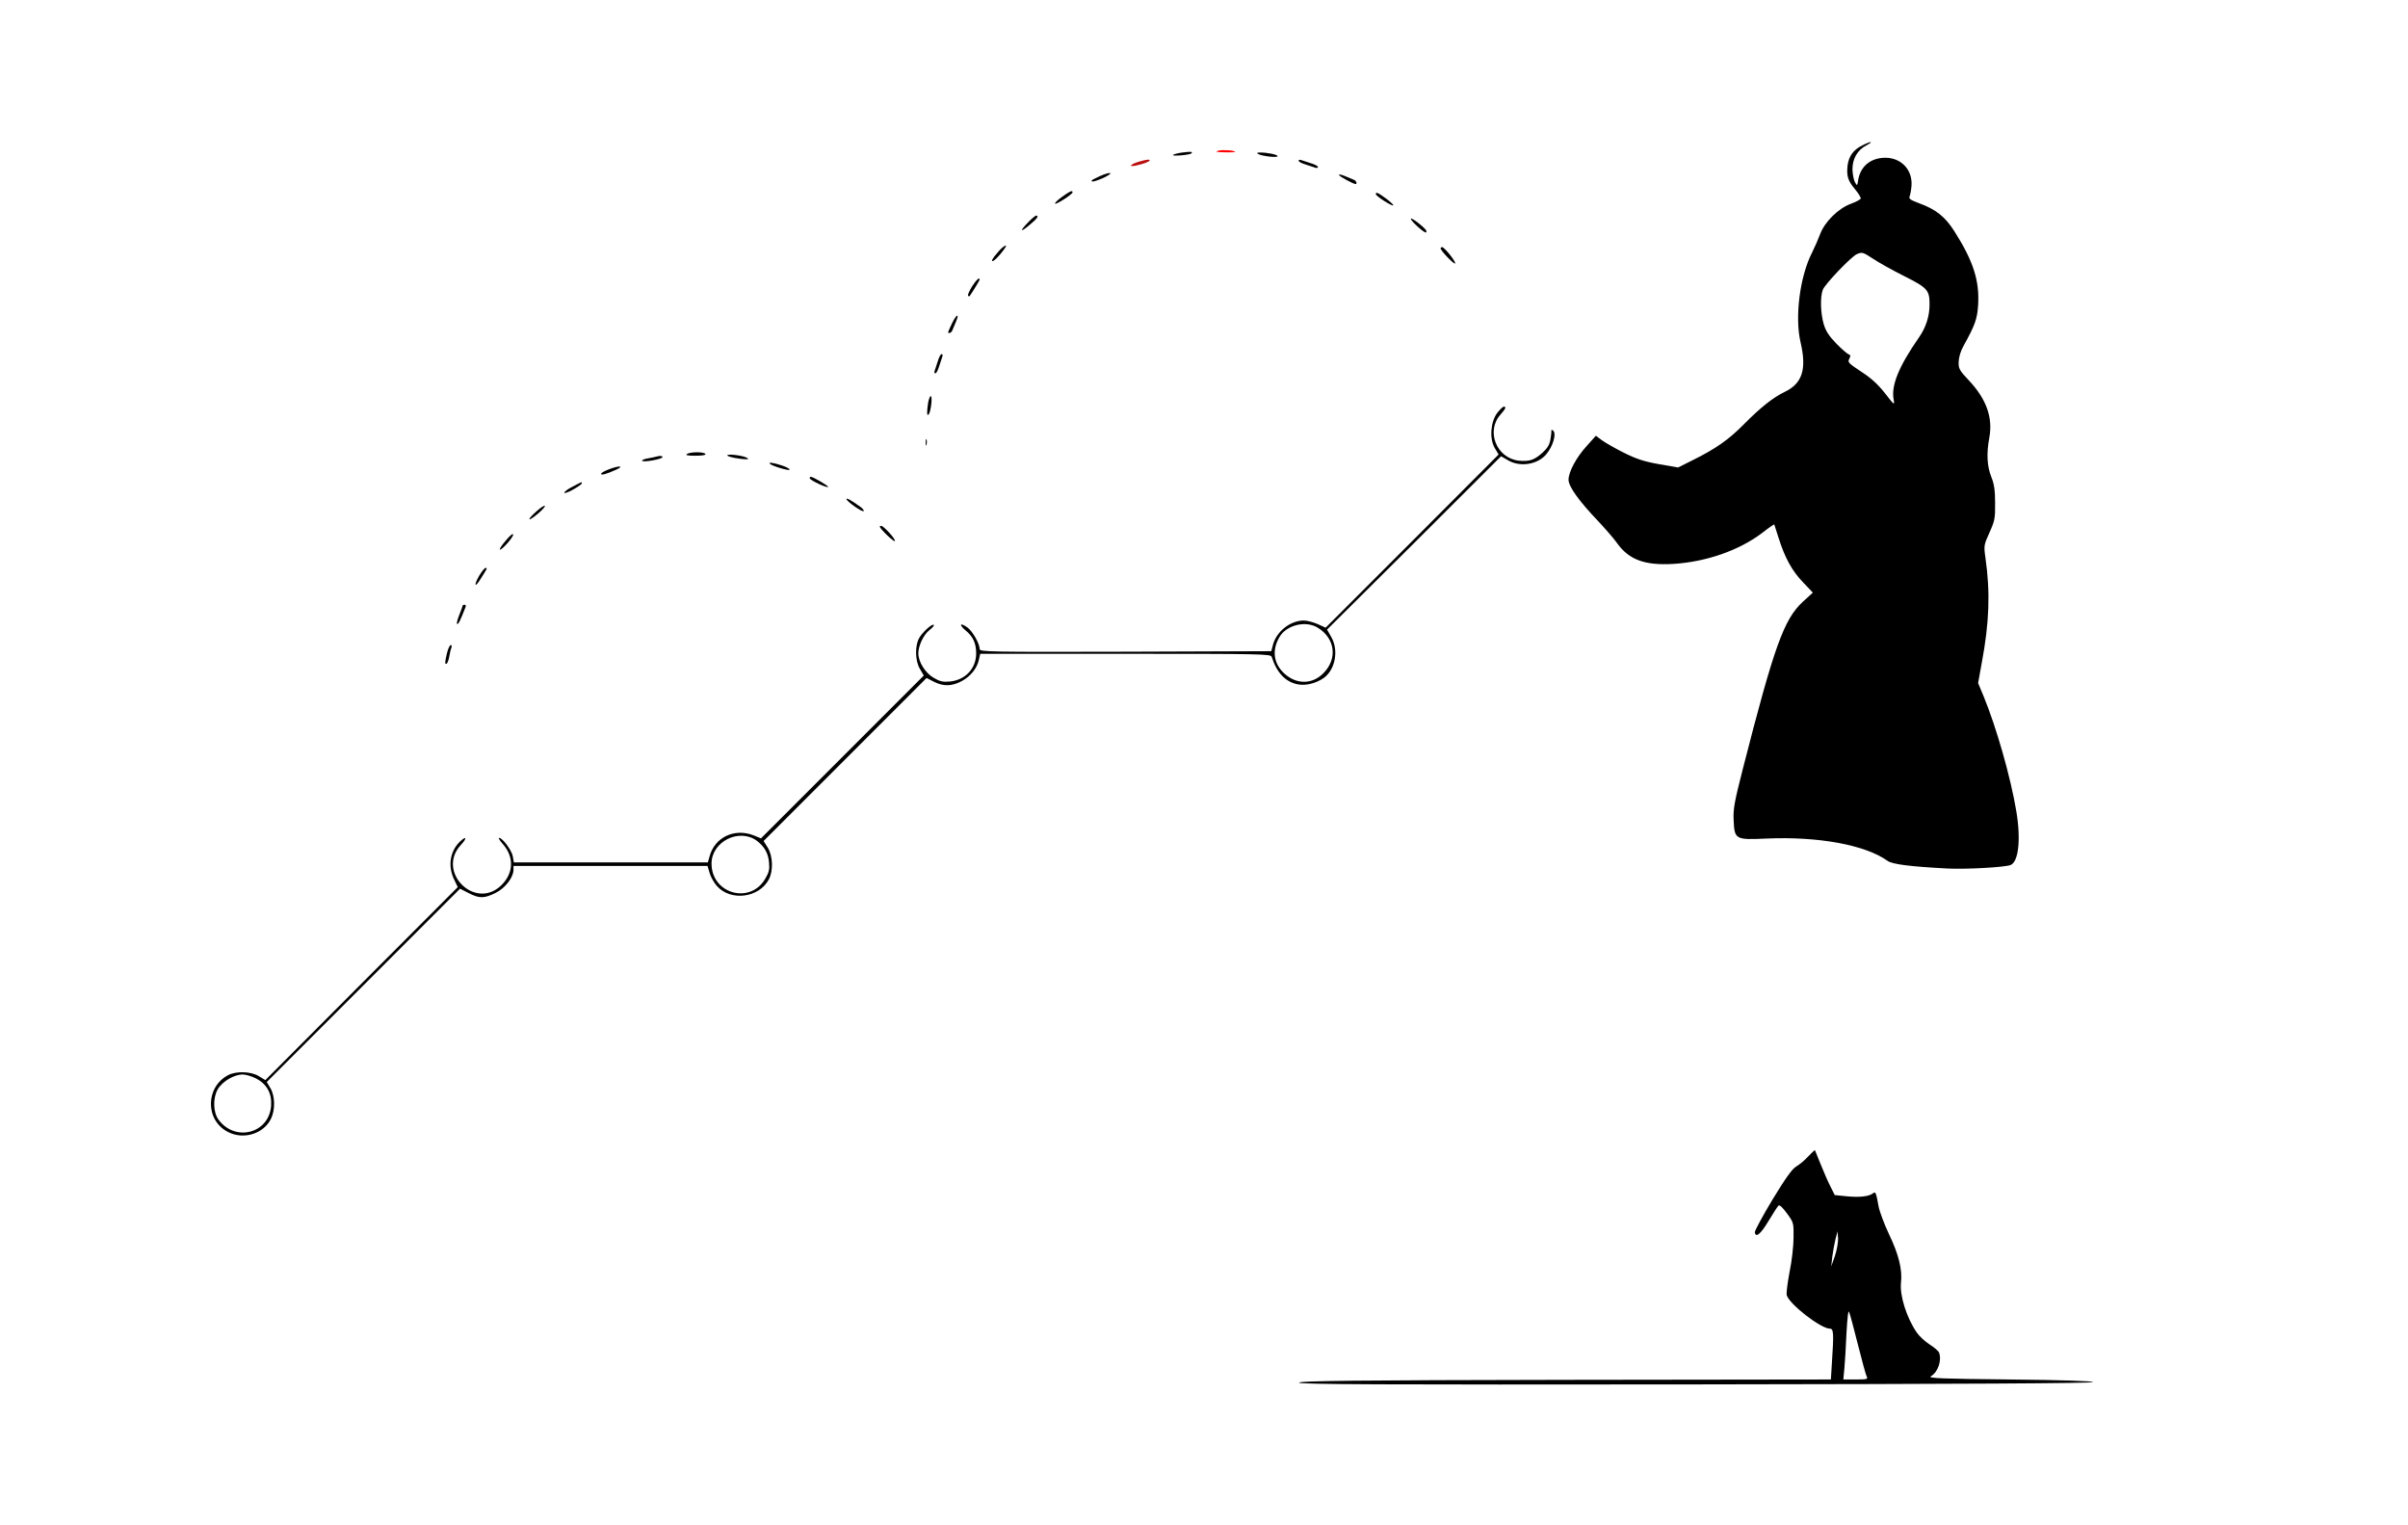 <?xml version="1.0" encoding="UTF-8" standalone="yes"?>
<!-- Created with sK1/UniConvertor (http://sk1project.org/) -->
<svg xmlns="http://www.w3.org/2000/svg" xmlns:xlink="http://www.w3.org/1999/xlink"
  width="1374pt" height="870pt" viewBox="0 0 1374 870"
  fill-rule="evenodd">
<g>
<g>
<path style="stroke:none; fill:#00000" d="M 1062.5 83C 1057.4 85.6 1054.9 89.1 1054.2 94.6C 1053.6 100.5 1054.4 103.1 1058.5 108C 1060.5 110.4 1061.9 112.7 1061.7 113.3C 1061.6 113.8 1059 115.2 1056 116.3C 1048.9 118.9 1041.1 126.7 1038.6 133.5C 1037.6 136.2 1035.5 141 1034 144C 1027 157.6 1024 180.9 1027.4 195.3C 1031 210.7 1028.4 218.8 1018.3 223.6C 1011.7 226.8 1004.7 232.3 994.8 242.3C 986.4 250.8 979.1 255.9 966.5 262.2L 957.5 266.7L 946.6 264.8C 938.1 263.3 933.6 261.8 926.6 258.3C 921.6 255.8 916 252.6 914.1 251.2L 910.6 248.6L 905.5 254.3C 899.5 260.8 895 269.2 895 273.7C 895 277.5 900.9 285.8 911.9 297.3C 916.1 301.8 921.1 307.5 922.8 310C 929.6 319.4 938.6 322.7 955 321.7C 973.7 320.5 992.3 314 1005.4 304.1C 1009.1 301.2 1012.3 299 1012.4 299.2C 1012.5 299.4 1013.6 302.9 1014.9 307C 1018.4 318.1 1022.5 325.7 1028.8 332.2L 1034.4 338.1L 1028.7 343.3C 1017.9 353.3 1012.4 368.5 994.5 438.5C 989.7 457.3 988.9 461.5 989.2 467.7C 989.7 479 990.1 479.2 1007.9 478.4C 1037.5 477.1 1064.3 482 1077 491.1C 1079.7 493.1 1090.2 494.4 1111.5 495.5C 1122.2 496 1143.7 494.8 1147.2 493.5C 1151.8 491.7 1153.2 478.9 1150.5 462.8C 1147.3 443.5 1139.2 415.1 1131.8 397.1L 1128.7 389.7L 1130.8 378.1C 1135.1 355.2 1135.7 338 1132.9 318.3C 1131.9 311.3 1132 310.9 1135.2 303.8C 1138.2 297.1 1138.5 295.7 1138.4 287C 1138.4 279.7 1137.9 276.2 1136.2 272C 1133.8 265.9 1133.4 258.7 1135.1 249.7C 1137.2 238.3 1133.5 227.8 1123.6 217.2C 1118 211.3 1117.5 210.3 1117.6 206.5C 1117.7 203.8 1118.7 200.3 1120.4 197.3C 1126.9 185.6 1128.2 182 1128.7 174.2C 1129.6 160.2 1126 149 1115.2 132C 1109.9 123.6 1104.6 119.4 1094.9 115.9C 1090.1 114.1 1089.1 113.4 1089.6 112.1C 1090 111.2 1090.5 108.5 1090.7 106C 1091.4 97 1084.9 90 1075.8 90C 1067.5 90 1061.6 94.8 1060.3 102.6C 1059.7 106.2 1059.7 106.2 1058.4 103.9C 1057.7 102.6 1057.1 99.3 1057 96.6C 1057 90.6 1059.8 85.7 1064.8 83C 1069.7 80.4 1067.6 80.4 1062.5 83zM 1068.9 147.7C 1072 149.8 1079.9 154.2 1086.5 157.5C 1099.8 164.2 1101 165.5 1101 173.6C 1101 180.4 1099 186.7 1094.9 192.6C 1083.5 209 1079 219.9 1080.5 227.9C 1081.1 231.4 1081 231.3 1075.6 224.4C 1071.7 219.4 1067.8 215.8 1062.1 212.1C 1054.7 207.2 1054.1 206.6 1055.2 204.7C 1056 203 1056 202.5 1054.9 202.2C 1054.1 201.9 1050.9 199.2 1047.8 196C 1043.6 191.7 1041.8 188.9 1040.6 184.9C 1038.8 178.8 1038.5 169.4 1040.1 165.3C 1041.2 162.2 1056.4 146.3 1059.5 145C 1062.6 143.7 1062.9 143.8 1068.9 147.7z"/>
<path style="stroke:none; fill:#ff0000" d="M 695 86C 693.2 86.6 694.2 86.8 698.9 86.9C 702.4 87 705.1 86.8 704.9 86.6C 703.9 85.7 697.2 85.3 695 86z"/>
<path style="stroke:none; fill:#000000" d="M 674.8 87C 672.2 87.3 669.7 88 669.3 88.4C 668.5 89.3 678.9 88.4 679.8 87.5C 680.8 86.5 679.5 86.4 674.8 87z"/>
<path style="stroke:none; fill:#000000" d="M 718 87.9C 720.2 89.1 729 90.1 729 89.1C 729 88.2 723.2 87 719 87C 717.1 87.1 716.9 87.3 718 87.9z"/>
<path style="stroke:none; fill:#ba0e0e" d="M 650 92.2C 645.1 93.6 643.5 95.4 648 94.5C 652.3 93.6 656 92.2 656 91.5C 656 90.8 654.1 91 650 92.2z"/>
<path style="stroke:none; fill:#000000" d="M 741 91.7C 741 92.3 742.8 93.2 745.1 93.9C 747.4 94.6 749.8 95.4 750.6 95.7C 751.4 96 752 95.8 752 95.3C 752 94.7 750.2 93.8 747.9 93.1C 745.6 92.4 743.2 91.6 742.4 91.3C 741.6 91 741 91.2 741 91.7z"/>
<path style="stroke:none; fill:#000000" d="M 628 100.3C 622.5 102.9 622.5 102.9 623.2 103.5C 623.5 103.8 626.1 103 629.1 101.7C 632 100.4 634 99.1 633.5 98.8C 632.9 98.5 630.5 99.2 628 100.3z"/>
<path style="stroke:none; fill:#000000" d="M 764 99.8C 764 100.5 772.2 105 773.5 105C 774.5 105 773.9 103.2 772.8 102.7C 772.1 102.4 769.8 101.5 767.8 100.6C 765.7 99.7 764 99.3 764 99.8z"/>
<path style="stroke:none; fill:#000000" d="M 606.3 112.1C 603.9 113.8 602 115.5 602 116.1C 602 117.2 612 110.9 612 109.7C 612 108.4 610.6 109 606.3 112.1z"/>
<path style="stroke:none; fill:#000000" d="M 785 110.7C 785 111.9 795 118.2 795 117.1C 795 116.1 786.8 110 785.6 110C 785.3 110 785 110.3 785 110.7z"/>
<path style="stroke:none; fill:#000000" d="M 586.7 126.8C 581.6 132 582.1 132.9 587.5 128.3C 591.8 124.8 593 123 591.2 123C 590.8 123 588.7 124.7 586.7 126.8z"/>
<path style="stroke:none; fill:#000000" d="M 805 124.8C 805 126.1 813 133.3 813.7 132.6C 814.5 131.8 813.3 130.4 809 127C 806.8 125.3 805 124.3 805 124.8z"/>
<path style="stroke:none; fill:#000000" d="M 569.3 144C 566.1 147.6 565.2 149.5 566.8 148.8C 568.6 148.1 575.1 140 573.9 140.1C 573.1 140.1 571 141.9 569.3 144z"/>
<path style="stroke:none; fill:#000000" d="M 822 141.7C 822.1 143.1 829.7 151 830.3 150.3C 831 149.6 824.2 141 822.9 141C 822.4 141 822 141.3 822 141.7z"/>
<path style="stroke:none; fill:#000000" d="M 554.6 163.5C 553.1 166 552 168.4 552.4 168.7C 552.7 169.1 553.1 169.1 553.3 168.9C 555.1 166.3 559 159.9 559 159.5C 559 157.9 557.1 159.6 554.6 163.5z"/>
<path style="stroke:none; fill:#000000" d="M 543.2 184.5C 542 187 541 189.3 541 189.5C 541 190.5 542.8 189.9 543.3 188.7C 543.6 188.1 544.5 185.8 545.4 183.7C 547.7 178.4 545.8 179.1 543.2 184.5z"/>
<path style="stroke:none; fill:#000000" d="M 535.1 206.1C 534.4 208.4 533.6 210.8 533.3 211.6C 533 212.4 533.2 213 533.7 213C 534.3 213 535.2 211.2 535.9 208.9C 536.6 206.6 537.4 204.2 537.7 203.4C 538 202.6 537.8 202 537.3 202C 536.7 202 535.8 203.8 535.1 206.1z"/>
<path style="stroke:none; fill:#000000" d="M 529.6 229.7C 528.8 235.1 528.8 237.6 529.9 236.4C 531.1 235.1 532.2 226 531.1 226C 530.6 226 530 227.7 529.6 229.7z"/>
<path style="stroke:none; fill:#000000" d="M 854.3 235.6C 850.5 240.7 849.8 250.3 852.9 255.6L 855.1 259.3L 805.8 308.7L 756.4 358.1L 752 356.1C 749.5 355 745.9 354 744 354C 736.2 354 728.3 360.3 726.3 368L 725.4 371.5L 642.2 371.8C 564.7 372 559 371.9 559 370.3C 559 367.2 554.9 360 551.9 357.9C 547.8 355 547 356.3 550.9 359.6C 555.3 363.2 557 367 557 372.8C 557 381.3 550.9 387.9 542.1 388.8C 538 389.2 536.3 388.8 532.6 386.6C 527.9 383.8 524 377.6 524 372.7C 524 368.4 527 362.1 530.3 359.5C 532 358.2 533.2 356.8 532.8 356.5C 531.9 355.6 526.1 360.9 524.3 364.3C 522 368.9 522.2 377.1 524.9 381.6L 527.1 385.4L 480.7 431.8L 434.2 478.3L 430.1 476.6C 419.1 472.3 407.9 477.6 404.9 488.5L 403.9 492L 348.6 492L 293.2 492L 292.6 488.5C 291.9 485 286.7 478 284.8 478C 284.2 478 285.2 479.6 286.9 481.5C 293.5 489 293.1 498.3 285.9 505.2C 270.9 519.5 248.8 497.2 263 482C 266.6 478.2 266.2 476.6 262.6 480C 256.8 485.4 255.4 494.1 259.1 501.7L 261.2 506.1L 206.3 561.1L 151.4 616.2L 147.6 613.9C 143.1 611.2 134.9 611 130.3 613.3C 117 620.2 117 639.5 130.5 646C 139.3 650.3 150.5 646.7 154.6 638.3C 157.1 633.2 157 625.4 154.3 620.8L 152.2 617.3L 207.4 562.1L 262.5 507L 267.4 509.5C 273.6 512.7 276.3 512.6 282.8 509.4C 288.3 506.7 293 500.5 293 496.2L 293 494L 348.3 494L 403.7 494L 404.9 498C 405.5 500.2 407.4 503.6 409.1 505.5C 416.9 514.3 433.1 512.3 438.7 501.7C 441.3 496.8 441 488.4 438.1 483.6L 435.7 479.8L 482.2 433.3L 528.7 386.8L 532.8 388.9C 538.3 391.7 543.2 391.6 548.9 388.5C 554 385.7 557.6 381.1 558.6 376.2L 559.3 373L 642.2 373C 720.2 373 725.1 373.1 725.6 374.7C 728.6 384 733.7 389.3 741 390.5C 745.4 391.2 751 389.8 755.3 386.8C 761.9 382.1 764 371 759.6 363.4L 757.2 359.2L 806.9 309.8L 856.5 260.3L 860.5 262.6C 867.2 266.6 877.1 265.1 882.1 259.4C 886.2 254.7 888.4 247 886 245.5C 885.4 245.1 885.1 245.2 885.2 245.7C 885.3 246.1 885.1 248.4 884.7 250.6C 884.2 253.7 883 255.7 880 258.4C 875.4 262.5 872.6 263.4 866.5 262.8C 853.9 261.3 847.8 246 856.1 236.6C 859.2 233.1 859.6 232 858.1 232C 857.5 232 855.9 233.6 854.3 235.6zM 751.9 358.1C 761.9 364.2 763.3 375.9 755.1 384.1C 748.8 390.5 739.8 390.6 732.9 384.3C 726.6 378.6 725.6 370.8 730.2 363.2C 734.3 356.5 745.1 353.9 751.9 358.1zM 431.9 479.7C 436.2 483 438.3 486.7 438.8 491.9C 439.2 496 438.8 497.7 436.6 501.4C 428 516.1 406 509.9 406 492.7C 406 480.1 421.8 472.2 431.9 479.7zM 146 615.2C 152.2 618.4 155.2 623.7 154.7 630.8C 153.6 646.6 134.3 651.7 124.7 638.8C 121.6 634.6 121.4 626.5 124.2 621.5C 126.8 617 133.5 613 138.5 613C 140.2 613 143.6 614 146 615.2z"/>
<path style="stroke:none; fill:#000000" d="M 528.2 252.5C 528.2 254.1 528.4 254.7 528.7 253.7C 528.9 252.8 528.9 251.4 528.7 250.7C 528.4 250.1 528.2 250.8 528.2 252.5z"/>
<path style="stroke:none; fill:#000000" d="M 392 259C 390.9 259.7 392.4 260 396.8 260C 400.8 260 402.9 259.6 402.5 259C 401.7 257.7 394 257.7 392 259z"/>
<path style="stroke:none; fill:#000000" d="M 415 259.8C 415 260.6 422 262 425.9 262C 427.3 261.9 427.3 261.8 426 261.1C 423.7 259.8 415 258.8 415 259.8z"/>
<path style="stroke:none; fill:#000000" d="M 374.5 260.5C 374 260.7 371.8 261.1 369.7 261.5C 367.6 261.8 366.2 262.5 366.4 262.9C 367.1 263.9 378 261.9 378 260.8C 378 260 376.4 259.9 374.5 260.5z"/>
<path style="stroke:none; fill:#000000" d="M 439.3 264.6C 440.6 265.9 450.1 268.7 450.5 268C 450.8 267.5 448.9 266.5 446.3 265.6C 441.5 264 438.2 263.5 439.3 264.6z"/>
<path style="stroke:none; fill:#000000" d="M 347.3 267.8C 344.9 268.7 343 269.8 343 270.3C 343 271.3 345.9 270.5 351.5 268C 356.6 265.7 353.2 265.5 347.3 267.8z"/>
<path style="stroke:none; fill:#000000" d="M 462 272.8C 462 273.9 471.8 278.5 472.5 277.8C 473 277.3 463.9 272 462.6 272C 462.3 272 462 272.4 462 272.8z"/>
<path style="stroke:none; fill:#000000" d="M 326.8 277.6C 324.1 278.9 322 280.5 322 281.1C 322 281.6 324.2 280.9 327 279.3C 329.7 277.8 332 276.2 332 275.7C 332 274.8 332.3 274.7 326.8 277.6z"/>
<path style="stroke:none; fill:#000000" d="M 483 284.7C 483 286 492 292.3 492.8 291.6C 493.1 291.2 492.3 290.2 491 289.2C 485.7 285.4 483 283.9 483 284.7z"/>
<path style="stroke:none; fill:#000000" d="M 305.9 291.9C 300.2 297 301.1 298 307 293C 309.5 290.9 311.2 288.9 310.9 288.6C 310.6 288.2 308.3 289.7 305.9 291.9z"/>
<path style="stroke:none; fill:#000000" d="M 502 300.4C 502 301.6 510 309.3 510.6 308.7C 511.4 307.9 504.2 300 502.8 300C 502.4 300 502 300.2 502 300.4z"/>
<path style="stroke:none; fill:#000000" d="M 288.6 308.4C 286.4 310.9 284.9 313.3 285.2 313.5C 286 314.3 293.2 306.2 292.8 304.9C 292.6 304.2 290.8 305.7 288.6 308.4z"/>
<path style="stroke:none; fill:#000000" d="M 273.4 328.5C 270.2 334.1 270.9 335.7 274.2 330.3C 278.1 324.2 278.2 324 277.1 324C 276.5 324 274.9 326 273.4 328.5z"/>
<path style="stroke:none; fill:#000000" d="M 264 345.5C 264 345.7 263.1 348.2 262 351C 260.9 353.7 260.4 356 260.9 356C 261.7 356 262.6 354.1 265.7 346.2C 266 345.6 265.7 345 265.1 345C 264.5 345 264 345.2 264 345.5z"/>
<path style="stroke:none; fill:#000000" d="M 255.1 372.4C 253.8 377.8 253.7 379.3 254.9 378.6C 255.3 378.3 256 376.6 256.3 374.8C 256.6 373 257.1 370.7 257.5 369.7C 257.9 368.8 257.8 368 257.2 368C 256.7 368 255.7 370 255.1 372.4z"/>
<path style="stroke:none; fill:#000000" d="M 1031.8 659.7C 1029.9 661.8 1026.8 664.4 1024.9 665.5C 1022.5 667 1018.9 672 1011.3 684.5C 1005.7 693.8 1001.2 702.2 1001.3 703C 1001.8 706.4 1004.6 704.1 1009.1 696.6C 1011.7 692.3 1014.2 688.4 1014.8 687.8C 1015.4 687.2 1017.1 688.8 1019.6 692.2C 1023.4 697.4 1023.5 697.6 1023.4 706C 1023.4 710.7 1022.4 719.6 1021.1 725.8C 1019.9 732.1 1019.2 737.9 1019.5 738.9C 1021.1 744.2 1039 758 1044.1 758C 1046.3 758 1046.4 760.7 1045.3 777.2L 1044.7 787L 893.2 787.2C 772.9 787.4 741.6 787.8 741.2 788.8C 740.9 789.8 786.3 790 967.7 789.8C 1118.3 789.6 1194.4 789.2 1194.3 788.5C 1194.1 787.9 1177 787.3 1146.8 787C 1107.7 786.6 1099.9 786.3 1101.7 785.2C 1105.8 782.9 1108.1 776.1 1106.4 771.6C 1106.1 770.8 1103.7 768.7 1101 767C 1098.4 765.3 1095.1 762.3 1093.7 760.2C 1087.9 751.8 1083.9 739.1 1084.7 731.7C 1085.6 724.4 1083.3 715.4 1077.9 704.2C 1075.2 698.5 1072.5 691.3 1071.9 688.2C 1070.5 680.3 1070.2 679.6 1068.7 680.8C 1066.5 682.6 1061 683.2 1053.9 682.5L 1046.9 681.8L 1044.5 677C 1043.1 674.3 1040.6 668.6 1038.9 664.3C 1037.2 660 1035.7 656.4 1035.6 656.2C 1035.4 656.1 1033.7 657.7 1031.8 659.7zM 1047 716.5L 1044.9 722.5L 1045.5 717C 1045.9 714 1046.7 709.5 1047.3 707L 1048.5 702.5L 1048.8 706.5C 1048.9 708.7 1048.1 713.2 1047 716.5zM 1060.1 767C 1062.4 776.1 1064.6 784.3 1065.1 785.2C 1066 786.8 1065.4 787 1058.9 787L 1051.8 787L 1052.4 780.7C 1052.7 777.3 1053.3 768.2 1053.6 760.5C 1054.1 751.7 1054.6 747.2 1055.1 748.5C 1055.6 749.6 1057.8 757.9 1060.1 767z"/>
</g>
</g>
</svg>